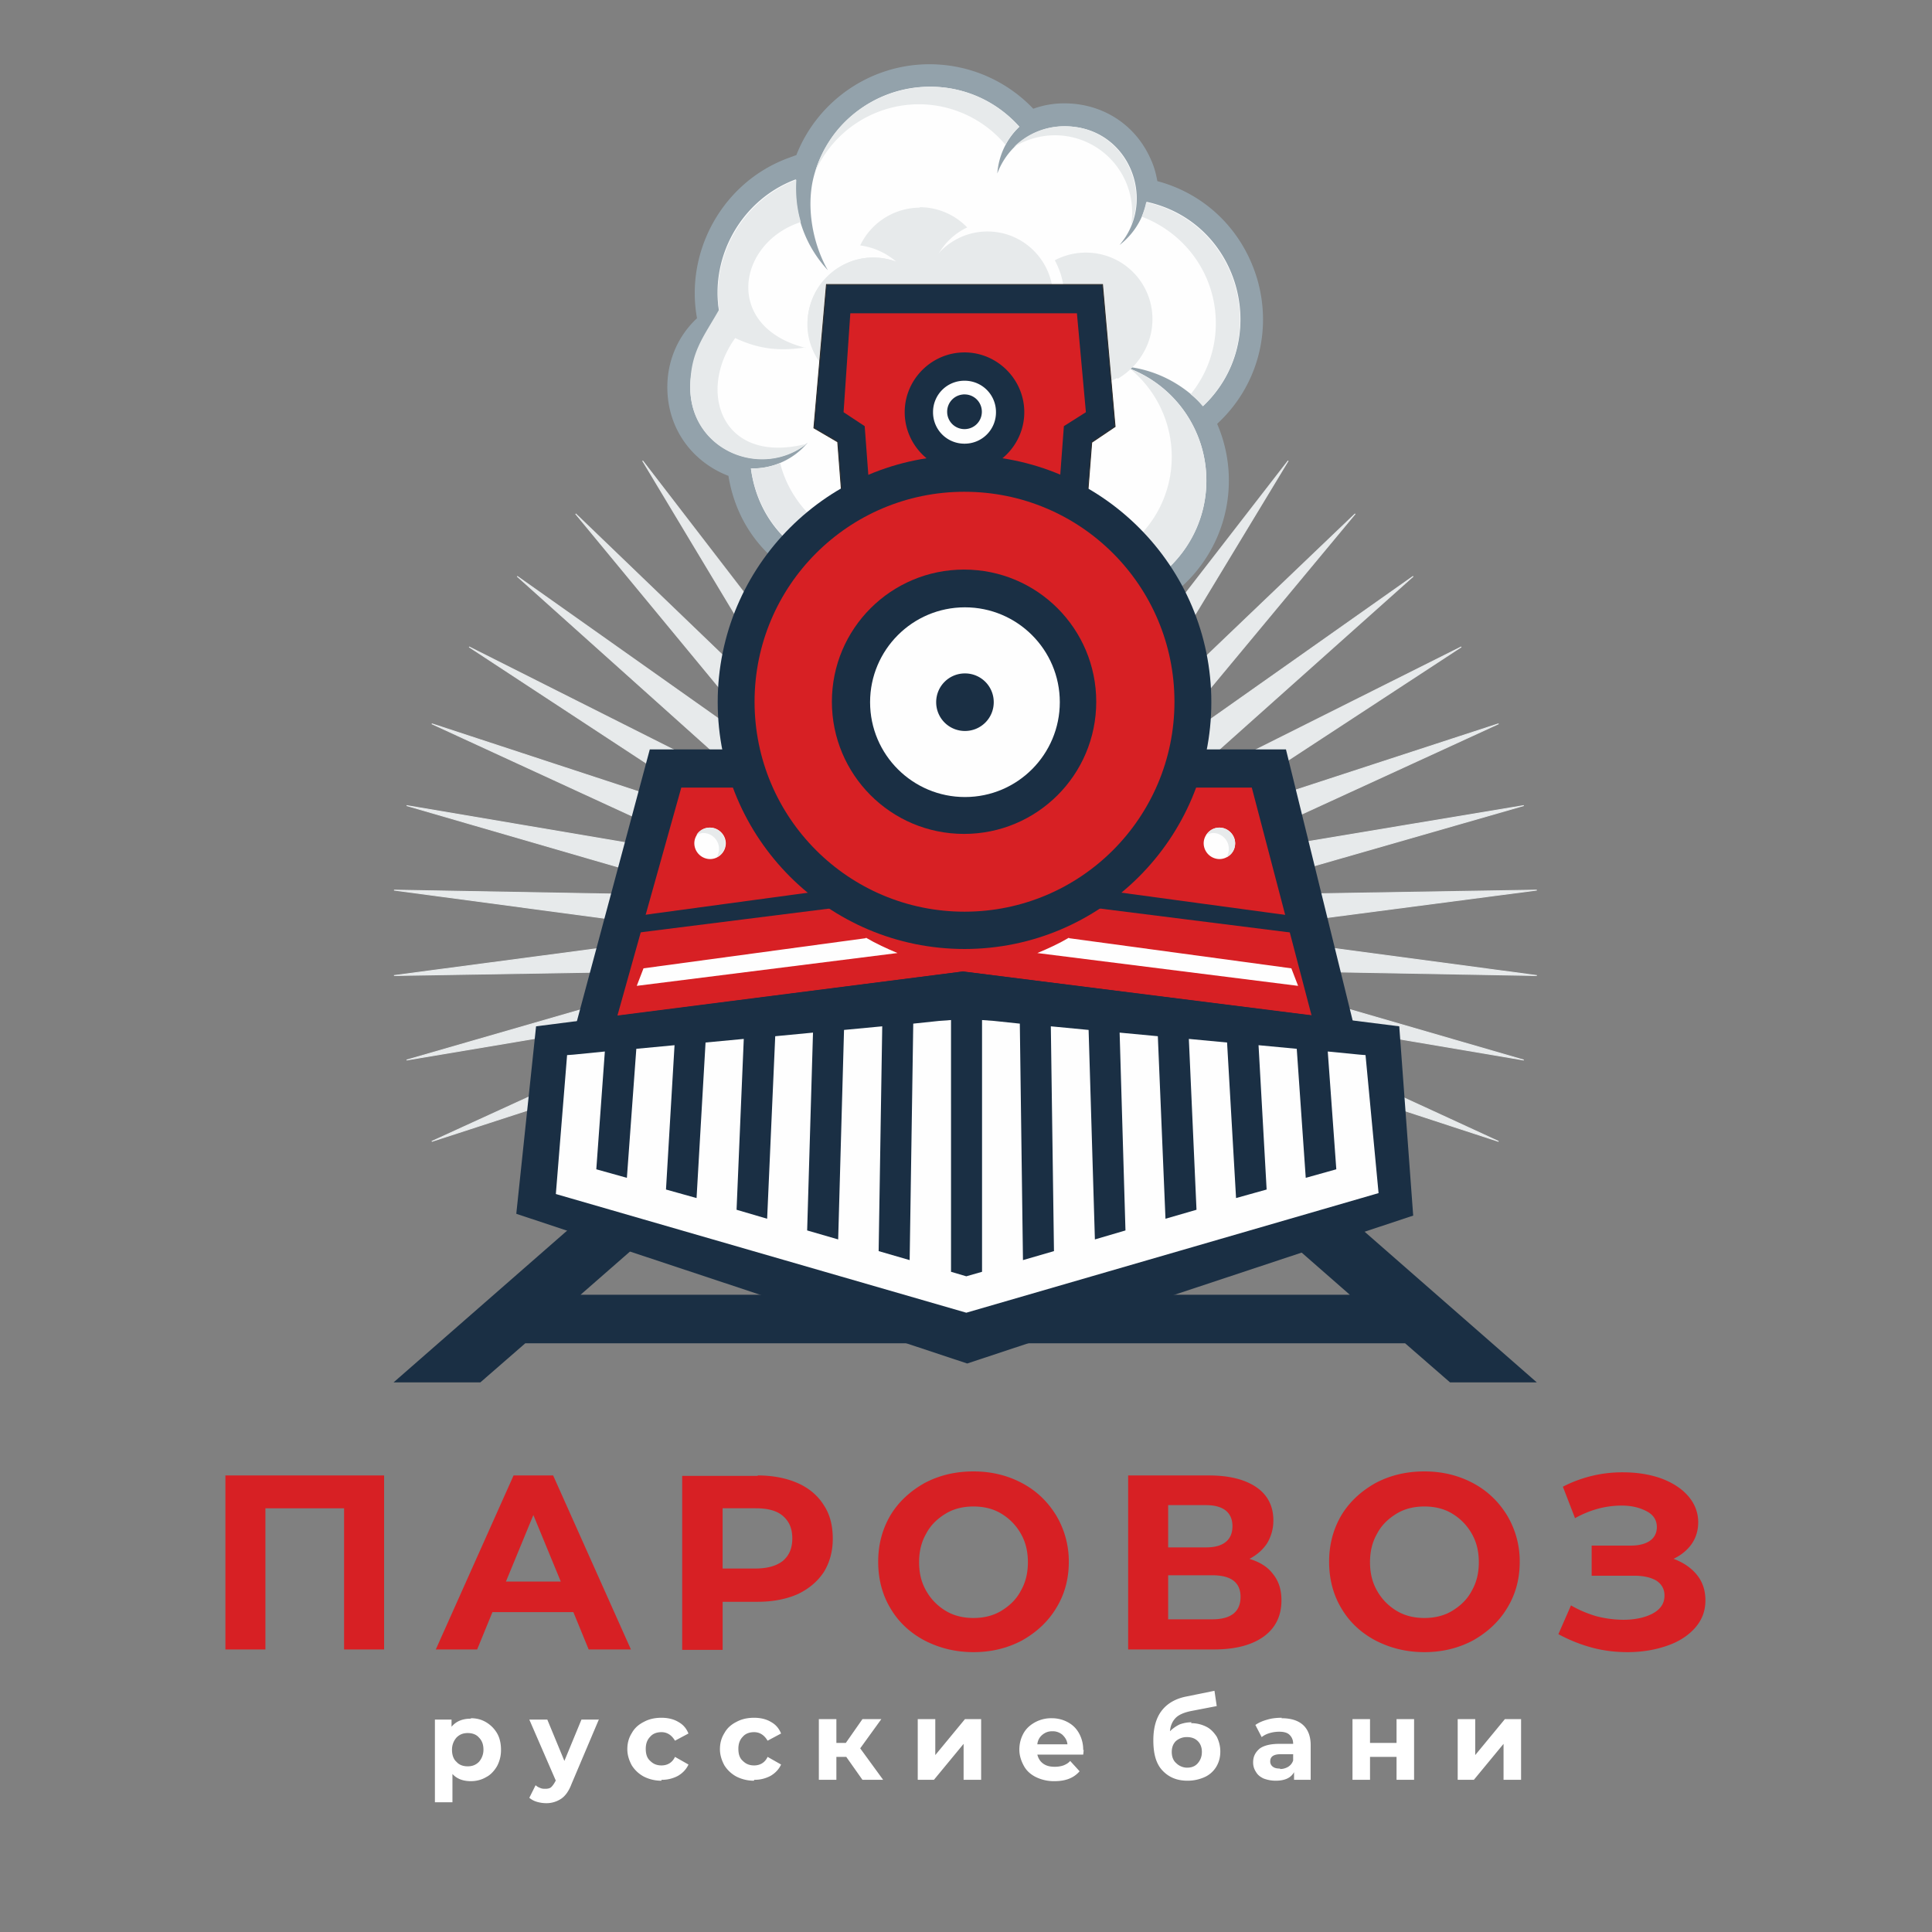 <svg width="166" height="166" fill="none" xmlns="http://www.w3.org/2000/svg"><rect width="100%" height="100%" fill="#808080" stroke="none"/><path fill-rule="evenodd" clip-rule="evenodd" d="M82.95 31.053l-1.662 27.812h.039L75.61 31.593l2.51 27.736h.04l-9.735-26.113 6.644 27.078h.039L61.588 35.92 72.21 61.685 55.214 39.59l14.37 23.91-20.125-19.352 17.769 21.516h.038L44.437 49.517l20.82 18.657v-.038L40.305 55.582l23.37 15.335-26.576-8.73 25.417 11.704-27.58-4.674L61.82 77.02v-.038l-27.967-.502 27.735 3.708v-.039l-27.735 3.67 27.967-.464v-.038L34.934 91.08l27.62-4.636h-.039L37.098 98.073l26.614-8.653-16.648 10.854h2.047l16.185-8.112-8.962 7.997h3.168l7.803-5.486h-.039l-4.558 5.486h3.477l3.438-3.323-2.01 3.323h3.478l1.158-1.507v-.039l-.618 1.546h3.438l.077-.116v-.039l-.038.155h15.721l-.038-.155.077.155h3.438l-.657-1.546 1.198 1.546h3.476l-2.047-3.361 3.477 3.361h3.437l-4.558-5.563v.039l7.803 5.524h3.129l-8.962-8.035 15.915 8.035h2.125l-16.456-10.816v.038l26.576 8.692-25.417-11.705v.039l27.581 4.674-26.886-7.803v.039l28.006.502-27.774-3.709 27.774-3.63-28.006.463 26.886-7.726-27.581 4.597v.039l25.417-11.666-26.614 8.691h.038l23.37-15.296-24.992 12.515v.039l20.859-18.619-22.83 16.108 17.847-21.477-20.203 19.314 14.447-23.872-17.073 22.056 10.7-25.726-13.597 24.336 6.72-27.04-9.772 26.113 2.627-27.736-5.794 27.272-1.546-27.812z" fill="#E7EAEB" stroke="#E7EAEB" stroke-width=".076"/><path fill-rule="evenodd" clip-rule="evenodd" d="M62.63 40.903c-2.974-1.12-5.292-3.901-5.292-7.648 0-2.28.927-4.404 2.55-5.91-1.044-5.756 2.201-11.666 7.802-13.752l.734-.27C70.24 8.686 74.76 5.52 79.858 5.52c3.4 0 6.606 1.39 8.923 3.824a7.74 7.74 0 012.666-.464c3.283 0 6.142 1.816 7.455 4.867.27.58.425 1.198.54 1.816 4.211 1.12 7.417 4.326 8.615 8.537 1.236 4.403-.039 9.077-3.361 12.206l-.116.116a12.19 12.19 0 011.005 4.867c0 6.76-5.486 12.284-12.284 12.284-4.25 0-8.112-2.202-10.314-5.64-6.76 6.258-18.773 2.897-20.396-7.03h.04z" fill="#93A2AB"/><path fill-rule="evenodd" clip-rule="evenodd" d="M64.523 40.285c1.313 9.657 13.945 12.13 18.966 4.056 1.314 4.21 5.215 7.262 9.85 7.262 5.679 0 10.314-4.635 10.314-10.314 0-4.48-2.897-8.42-7.107-9.811 2.704.232 5.099 1.506 6.837 3.4 5.91-5.602 3.245-15.761-4.867-17.538a6.278 6.278 0 01-2.318 3.708l.27-.347c2.859-3.825.387-9.85-4.983-9.85-2.626 0-4.906 1.66-5.794 4.055a6.16 6.16 0 011.893-4.017 10.247 10.247 0 00-7.687-3.438c-4.906 0-9 3.438-10.044 7.996-.54 2.434-.038 5.292 1.12 7.494l.155.27a10.295 10.295 0 01-2.742-7.802c-5.022 1.854-7.88 7.455-6.297 12.67a6.153 6.153 0 00-2.781 5.176c0 5.446 6.18 7.957 10.082 4.79a6.172 6.172 0 01-4.867 2.201v.04z" fill="#FEFEFE"/><path fill-rule="evenodd" clip-rule="evenodd" d="M98.091 18.614c3.708 1.39 6.374 4.944 6.374 9.155a9.633 9.633 0 01-2.163 6.103 6.71 6.71 0 011.043 1.043c5.91-5.601 3.244-15.76-4.868-17.537-.077.425-.231.85-.386 1.274v-.038zm-7.455-6.992a6.644 6.644 0 016.644 6.644c0 .348-.039.696-.077 1.043 1.468-3.708-1.005-8.46-5.756-8.46a6.104 6.104 0 00-4.326 1.777 6.787 6.787 0 013.515-1.004z" fill="#E7EAEB"/><path fill-rule="evenodd" clip-rule="evenodd" d="M69.621 44.303c-1.236-1.236-2.163-2.781-2.588-4.52-.772.31-1.622.502-2.51.464.347 2.55 1.506 4.635 3.09 6.103a20.146 20.146 0 012.008-2.047z" fill="#E5E8EA"/><path fill-rule="evenodd" clip-rule="evenodd" d="M69.197 29.856c-1.932.27-3.747.27-6.026-.811-3.322 4.597-1.159 10.97 6.18 9.078-3.94 3.09-10.043.579-10.043-4.829 0-3.052 1.12-4.288 2.472-6.683-.656-4.75 2.125-9.464 6.644-11.163-.077 1.236.039 2.472.387 3.63-5.486 1.778-6.683 9.04.424 10.817l-.038-.039zM78.93 8.958a9.73 9.73 0 017.455 3.477 5.735 5.735 0 011.198-1.545c-5.447-6.065-15.297-3.67-17.537 3.862a9.775 9.775 0 018.923-5.794h-.039zm24.723 32.331c0-4.25-2.627-8.074-6.529-9.58a9.772 9.772 0 013.554 7.533 9.647 9.647 0 01-2.742 6.76c.85.926 1.583 1.93 2.24 3.012 2.125-1.892 3.477-4.635 3.477-7.725z" fill="#E7EAEB"/><path fill-rule="evenodd" clip-rule="evenodd" d="M84.57 34.8a3.28 3.28 0 013.283 3.284 3.28 3.28 0 01-3.283 3.284 3.28 3.28 0 01-3.284-3.284 3.28 3.28 0 013.284-3.283z" fill="#fff"/><path fill-rule="evenodd" clip-rule="evenodd" d="M79.008 17.803a5.69 5.69 0 014.095 1.738 5.606 5.606 0 00-3.013 3.592c.81-1.352 2.202-2.317 3.785-2.626 3.245-.618 6.18 1.583 6.722 4.596H73.832l-.695 8.112c-1.16-.425-2.202-1.236-2.936-2.433-2.704-4.481 1.661-10.12 6.799-8.305a5.965 5.965 0 00-3.09-1.39 5.71 5.71 0 015.137-3.246l-.039-.038zm12.245 7.262a5.352 5.352 0 00-.463-2.666c3.708-1.7 8.073 1.005 8.073 5.215 0 2.318-1.236 4.018-2.858 4.945l-.657-7.455h-4.095v-.04z" fill="#E7EAEB"/><path fill-rule="evenodd" clip-rule="evenodd" d="M75.03 22.13c-3.09 0-5.64 2.512-5.64 5.64 0 3.09 2.511 5.64 5.64 5.64 3.09 0 5.64-2.51 5.64-5.64 0-3.09-2.51-5.64-5.64-5.64zm18.272-.425a5.704 5.704 0 00-5.717 5.717 5.704 5.704 0 005.717 5.717 5.704 5.704 0 005.717-5.717 5.704 5.704 0 00-5.717-5.717z" fill="#E7EAEB"/><path fill-rule="evenodd" clip-rule="evenodd" d="M84.765 25.567l3.438 5.717a6.694 6.694 0 003.245-5.717 6.685 6.685 0 00-6.683-6.682h-.31l.31 6.682z" fill="#FEFEFE"/><path fill-rule="evenodd" clip-rule="evenodd" d="M84.842 19.889c-3.09 0-5.64 2.51-5.64 5.64 0 3.09 2.511 5.64 5.64 5.64 3.09 0 5.64-2.512 5.64-5.64 0-3.09-2.511-5.64-5.64-5.64z" fill="#E7EAEB"/><path fill-rule="evenodd" clip-rule="evenodd" d="M61.82 94.288h7.455l-19.391 16.958h66.093L96.469 94.172h7.456l28.121 24.606h-7.455l-3.863-3.361H45.133l-3.863 3.361h-7.456l28.006-24.49zm-5.988-29.899h54.659l5.987 24.335H49.304l6.528-24.335z" fill="#1A2F44"/><path fill-rule="evenodd" clip-rule="evenodd" d="M58.537 67.672h49.019l5.137 19.584-29.975-3.785-29.667 3.785 5.486-19.584z" fill="#D72024"/><path fill-rule="evenodd" clip-rule="evenodd" d="M120.226 88.183l1.197 16.263-38.319 12.708-38.744-12.863 1.7-16.108 36.697-4.712 37.469 4.712z" fill="#1A2F44"/><path d="M117.328 90.656l-.502-.04-2.743-.27.734 10.121-2.626.734-.773-11.086-3.283-.31.695 12.4-2.627.734-.772-13.365-3.284-.309.657 14.679-2.665.772-.657-15.683-3.283-.309.502 16.997-2.627.772-.54-18-3.246-.31.27 19.314-2.664.773-.27-20.318-2.203-.232-1.043-.077v21.631l-1.352.387-1.313-.387V87.643l-1.043.077-2.202.232-.309 20.318-2.665-.773.309-19.314-3.283.31-.503 18-2.665-.772.502-16.997-3.245.31-.695 15.682-2.627-.772.619-14.679-3.284.309-.773 13.365-2.626-.734.734-12.4-3.284.31-.81 11.086-2.628-.734.734-10.12-2.704.27-.54.039-.966 11.936 35.267 10.198 35.422-10.276-1.12-11.858z" fill="#FEFEFE"/><path fill-rule="evenodd" clip-rule="evenodd" d="M104.773 71.11c.734 0 1.352.617 1.352 1.351s-.618 1.352-1.352 1.352a1.369 1.369 0 01-1.352-1.352c0-.734.618-1.352 1.352-1.352z" fill="#FEFEFE"/><path d="M105.584 72.925c0 .27-.077.502-.193.734.463-.232.734-.657.734-1.198 0-.734-.618-1.352-1.352-1.352-.464 0-.889.232-1.121.618.194-.077.387-.154.58-.154.734 0 1.352.618 1.352 1.352z" fill="#E7EAEB"/><path fill-rule="evenodd" clip-rule="evenodd" d="M61.01 71.11c.733 0 1.351.617 1.351 1.351s-.618 1.352-1.352 1.352a1.369 1.369 0 01-1.352-1.352c0-.734.618-1.352 1.352-1.352z" fill="#FEFEFE"/><path d="M61.78 72.925c0 .27-.077.502-.193.734.463-.232.734-.657.734-1.198 0-.734-.618-1.352-1.352-1.352-.464 0-.889.232-1.12.618.193-.077.386-.154.579-.154.734 0 1.352.618 1.352 1.352z" fill="#E7EAEB"/><path fill-rule="evenodd" clip-rule="evenodd" d="M74.373 80.613L55.291 83.2l-.58 1.506 22.405-2.82c-.927-.386-1.854-.81-2.704-1.313l-.039.039zm17.499 0l19.083 2.588.579 1.506-22.404-2.82c.927-.386 1.854-.81 2.704-1.313l.038.039z" fill="#FEFEFE"/><path fill-rule="evenodd" clip-rule="evenodd" d="M71.9 76.365l-19.082 2.588-.58 1.506 22.405-2.82c-.927-.386-1.854-.81-2.704-1.313l-.038.039zm21.98 0l19.083 2.588.58 1.506-22.405-2.82c.927-.386 1.854-.81 2.704-1.313l.039.039z" fill="#1A2F44"/><path fill-rule="evenodd" clip-rule="evenodd" d="M71.012 24.447H94.73l1.081 12.207-2.008 1.352-.348 4.442-21.13.039-.347-4.52-2.047-1.197 1.081-12.323z" fill="#1A2F44" stroke="#2B2A29" stroke-width=".076"/><path fill-rule="evenodd" clip-rule="evenodd" d="M73.06 26.92h19.47l.772 8.498-1.892 1.198-.348 4.674H74.644l-.348-4.674-1.815-1.198.58-8.498z" fill="#D72024"/><path fill-rule="evenodd" clip-rule="evenodd" d="M82.872 39.125c11.705 0 21.207 9.502 21.207 21.207 0 11.704-9.502 21.207-21.207 21.207-11.704 0-21.206-9.503-21.206-21.207 0-11.705 9.502-21.207 21.206-21.207z" fill="#1A2F44"/><path fill-rule="evenodd" clip-rule="evenodd" d="M82.872 42.254c9.966 0 18.039 8.073 18.039 18.04 0 9.965-8.073 18.039-18.04 18.039-9.965 0-18.038-8.074-18.038-18.04s8.073-18.04 18.039-18.04z" fill="#D72024"/><path fill-rule="evenodd" clip-rule="evenodd" d="M82.833 48.938c6.297 0 11.357 5.098 11.357 11.356 0 6.297-5.099 11.357-11.357 11.357-6.296 0-11.356-5.1-11.356-11.357 0-6.296 5.099-11.356 11.356-11.356z" fill="#1A2F44"/><path fill-rule="evenodd" clip-rule="evenodd" d="M82.91 52.182c4.48 0 8.15 3.63 8.15 8.15 0 4.481-3.631 8.15-8.15 8.15-4.481 0-8.151-3.63-8.151-8.15 0-4.48 3.63-8.15 8.15-8.15z" fill="#FEFEFE"/><path fill-rule="evenodd" clip-rule="evenodd" d="M82.91 57.861a2.465 2.465 0 012.473 2.473 2.465 2.465 0 01-2.472 2.472 2.465 2.465 0 01-2.473-2.472 2.465 2.465 0 012.472-2.473zm-.04-27.581c-2.82 0-5.137 2.317-5.137 5.137 0 2.82 2.318 5.137 5.138 5.137s5.137-2.317 5.137-5.137c0-2.82-2.318-5.138-5.137-5.138z" fill="#1A2F44"/><path fill-rule="evenodd" clip-rule="evenodd" d="M82.872 32.713a2.687 2.687 0 00-2.704 2.704 2.687 2.687 0 002.704 2.704 2.687 2.687 0 002.704-2.704 2.687 2.687 0 00-2.704-2.704z" fill="#FEFEFE"/><path fill-rule="evenodd" clip-rule="evenodd" d="M82.871 33.988c.773 0 1.391.618 1.391 1.39 0 .773-.618 1.392-1.39 1.392a1.386 1.386 0 01-1.391-1.391c0-.773.618-1.39 1.39-1.39z" fill="#1A2F44" stroke="#1A2F44" stroke-width=".2"/><path d="M40.458 147.632c.502 0 .927.116 1.313.347.386.232.696.541.927.927.232.387.348.889.348 1.43a2.9 2.9 0 01-.348 1.429c-.231.386-.54.734-.927.927-.386.232-.85.348-1.313.348-.657 0-1.198-.193-1.584-.618v2.433h-1.506v-7.107h1.429v.618c.386-.464.927-.696 1.66-.696v-.038zm-.27 4.133c.386 0 .695-.116.965-.386a1.57 1.57 0 00.386-1.043c0-.425-.115-.773-.386-1.043-.232-.271-.58-.387-.965-.387-.387 0-.696.116-.966.387-.232.27-.386.618-.386 1.043 0 .425.115.811.386 1.043.232.27.58.386.965.386zm11.279-4.056l-2.356 5.562c-.232.618-.541 1.043-.889 1.275a2.262 2.262 0 01-1.275.386c-.27 0-.54-.038-.81-.115a1.799 1.799 0 01-.657-.348l.54-1.082c.116.116.27.193.387.232.154.077.309.077.463.077.193 0 .387-.038.502-.154.116-.116.232-.271.348-.502l.039-.039-2.28-5.253h1.546l1.468 3.553 1.467-3.553h1.468l.039-.039zm5.37 5.292a3.32 3.32 0 01-1.507-.348 2.767 2.767 0 01-1.043-.965c-.232-.425-.386-.889-.386-1.391s.115-.966.386-1.391c.232-.424.58-.733 1.043-.965.425-.232.927-.348 1.506-.348.541 0 1.043.116 1.43.348.424.232.695.541.888 1.004l-1.159.618c-.27-.463-.657-.734-1.159-.734-.386 0-.734.116-.965.386-.27.271-.387.619-.387 1.043 0 .464.116.812.386 1.043.27.271.58.387.966.387.502 0 .927-.232 1.16-.734l1.158.656c-.193.425-.502.734-.889.966a2.898 2.898 0 01-1.429.348v.077zm7.957 0a3.322 3.322 0 01-1.507-.348 2.767 2.767 0 01-1.043-.965c-.232-.425-.386-.889-.386-1.391s.116-.966.386-1.391c.232-.424.58-.733 1.043-.965.425-.232.927-.348 1.507-.348.54 0 1.043.116 1.429.348.425.232.695.541.888 1.004l-1.159.618c-.27-.463-.656-.734-1.158-.734-.387 0-.734.116-.966.386-.27.271-.386.619-.386 1.043 0 .464.115.812.386 1.043.27.271.58.387.966.387.502 0 .927-.232 1.159-.734l1.158.656c-.193.425-.502.734-.888.966a2.898 2.898 0 01-1.43.348v.077zm7.841-2.047h-.772v1.97h-1.507v-5.215h1.507v2.047h.81l1.43-2.047h1.622l-1.815 2.511 1.97 2.704h-1.777l-1.39-1.97h-.078zm6.22-3.245h1.506v3.09l2.55-3.09h1.39v5.215h-1.507v-3.09l-2.55 3.09h-1.39v-5.215zm14.253 2.627c0 .038 0 .154-.038.425h-3.94c.077.309.231.579.502.772.27.193.579.271 1.004.271.27 0 .502-.039.734-.116.193-.078.425-.193.58-.387l.81.889c-.502.579-1.197.85-2.163.85a3.53 3.53 0 01-1.584-.348c-.463-.232-.81-.541-1.042-.966-.232-.425-.387-.888-.387-1.39 0-.502.116-.966.348-1.391.232-.425.58-.734 1.004-.966a2.908 2.908 0 011.43-.347c.502 0 .965.116 1.39.347.425.232.734.541.966.966a2.9 2.9 0 01.348 1.429l.038-.038zm-2.704-1.584c-.347 0-.618.116-.85.309a1.194 1.194 0 00-.425.811h2.588c-.038-.348-.193-.579-.424-.811a1.273 1.273 0 00-.85-.309h-.039zm11.936-.695c.502 0 .927.116 1.314.309.386.193.656.502.888.849.193.387.309.812.309 1.275 0 .502-.116.927-.348 1.314a2.244 2.244 0 01-1.004.888 3.561 3.561 0 01-1.468.309c-.927 0-1.622-.309-2.163-.888-.54-.58-.772-1.43-.772-2.589 0-1.042.231-1.892.695-2.51.463-.618 1.159-1.043 2.086-1.236l2.472-.503.193 1.314-2.202.425c-.579.116-1.043.309-1.313.579-.271.27-.464.657-.502 1.159.231-.232.502-.425.811-.579a2.948 2.948 0 011.043-.194l-.039.078zm-.347 3.824c.386 0 .695-.116.927-.386.231-.271.347-.58.347-.966s-.116-.695-.347-.927c-.232-.232-.541-.348-.927-.348a1.41 1.41 0 00-.966.348c-.232.232-.348.541-.348.927s.116.734.387.966c.231.231.579.386.927.386zm8.111-4.249c.812 0 1.43.193 1.855.579.425.386.656.966.656 1.738v2.975h-1.429v-.657c-.27.502-.811.734-1.584.734-.386 0-.734-.077-1.043-.193-.309-.155-.502-.309-.656-.58a1.422 1.422 0 01-.232-.811c0-.502.193-.85.541-1.159.347-.27.927-.424 1.699-.424h1.198c0-.348-.116-.58-.309-.773-.193-.193-.502-.27-.889-.27-.27 0-.54.038-.811.115-.27.078-.502.194-.695.348l-.541-1.043c.27-.193.618-.348 1.043-.463.386-.116.811-.155 1.236-.155l-.039.039zm-.115 4.365c.27 0 .502-.078.695-.193a.999.999 0 00.425-.541v-.541h-1.043c-.618 0-.927.193-.927.618a.55.55 0 00.232.464c.154.115.347.154.618.154v.039zm6.219-4.288h1.506v2.047h2.279v-2.047h1.507v5.215h-1.507v-1.97h-2.279v1.97h-1.506v-5.215zm9.039 0h1.506v3.09l2.55-3.09h1.39v5.215h-1.506v-3.09l-2.55 3.09h-1.39v-5.215z" fill="#fff"/><path d="M33.002 126.773v14.95h-3.438v-12.13h-6.76v12.13h-3.437v-14.95h13.635zm16.263 11.743h-6.953l-1.314 3.207h-3.553l6.682-14.95h3.4l6.682 14.95h-3.63l-1.314-3.207zm-1.082-2.626l-2.356-5.717-2.356 5.717h4.75-.038zm16.92-9.117c1.313 0 2.472.232 3.437.657.966.425 1.739 1.082 2.24 1.893.541.811.773 1.777.773 2.897 0 1.082-.27 2.047-.772 2.858-.541.812-1.275 1.43-2.24 1.893-.966.425-2.125.657-3.439.657H62.09v4.133h-3.476v-14.949h6.49v-.039zm-.194 7.996c1.043 0 1.816-.231 2.357-.656.54-.464.81-1.082.81-1.932 0-.849-.27-1.467-.81-1.931-.541-.464-1.314-.657-2.357-.657h-2.82v5.176h2.82zm18.735 7.185c-1.545 0-2.936-.347-4.21-1.004-1.237-.657-2.241-1.584-2.936-2.781-.696-1.159-1.043-2.511-1.043-3.979s.347-2.781 1.043-3.979c.695-1.159 1.7-2.086 2.935-2.781 1.236-.657 2.627-1.004 4.21-1.004 1.546 0 2.937.347 4.173 1.004 1.236.657 2.202 1.584 2.935 2.781a7.674 7.674 0 011.082 3.979c0 1.468-.348 2.781-1.082 3.979-.695 1.159-1.7 2.086-2.935 2.781-1.236.657-2.627 1.004-4.172 1.004zm0-2.935c.888 0 1.7-.194 2.395-.618.695-.425 1.275-.966 1.66-1.7.426-.734.619-1.545.619-2.472s-.193-1.739-.618-2.473a4.681 4.681 0 00-1.661-1.699c-.695-.425-1.507-.618-2.395-.618-.889 0-1.7.193-2.395.618-.695.425-1.275.966-1.661 1.699-.425.734-.618 1.546-.618 2.473 0 .927.193 1.738.618 2.472a4.676 4.676 0 001.661 1.7c.695.424 1.507.618 2.395.618zm23.64-5.099c.927.27 1.623.695 2.086 1.313.502.618.734 1.352.734 2.279 0 1.313-.502 2.356-1.506 3.09-1.005.734-2.434 1.121-4.288 1.121h-7.378v-14.95h6.953c1.738 0 3.09.348 4.056 1.005.966.656 1.468 1.622 1.468 2.858 0 .734-.193 1.391-.541 1.97-.386.58-.888 1.005-1.545 1.352l-.039-.038zm-6.914-.966h3.245c.772 0 1.313-.155 1.699-.464.387-.309.58-.772.58-1.352 0-.579-.193-1.043-.58-1.352-.386-.309-.965-.463-1.699-.463h-3.245v3.631zm3.785 6.18c1.623 0 2.434-.656 2.434-1.931 0-1.236-.811-1.854-2.434-1.854h-3.785v3.785h3.785zm18.233 2.82c-1.545 0-2.936-.347-4.21-1.004-1.237-.657-2.241-1.584-2.936-2.781-.696-1.159-1.043-2.511-1.043-3.979s.347-2.781 1.043-3.979c.695-1.159 1.699-2.086 2.936-2.781 1.236-.657 2.626-1.004 4.21-1.004 1.545 0 2.936.347 4.172 1.004 1.236.657 2.202 1.584 2.936 2.781a7.677 7.677 0 011.081 3.979c0 1.468-.348 2.781-1.081 3.979-.696 1.159-1.7 2.086-2.936 2.781-1.236.657-2.627 1.004-4.172 1.004zm0-2.935c.888 0 1.7-.194 2.395-.618.695-.425 1.275-.966 1.661-1.7.425-.734.618-1.545.618-2.472s-.193-1.739-.618-2.473a4.684 4.684 0 00-1.661-1.699c-.695-.425-1.507-.618-2.395-.618-.888 0-1.7.193-2.395.618-.695.425-1.275.966-1.661 1.699-.425.734-.618 1.546-.618 2.473 0 .927.193 1.738.618 2.472a4.68 4.68 0 001.661 1.7c.695.424 1.507.618 2.395.618zm21.361-5.099c.85.309 1.545.772 2.048 1.39.502.618.734 1.352.734 2.202 0 .927-.309 1.7-.889 2.356-.579.657-1.39 1.198-2.433 1.546-1.005.347-2.125.54-3.361.54-1.043 0-2.047-.116-3.052-.386a13.346 13.346 0 01-2.897-1.159l1.082-2.472c.656.386 1.39.695 2.163.927a9.557 9.557 0 002.318.309c1.043 0 1.892-.193 2.549-.541.695-.386 1.004-.888 1.004-1.545 0-.541-.231-.966-.695-1.275-.463-.27-1.081-.424-1.893-.424h-3.669v-2.589h3.399c.695 0 1.236-.154 1.622-.424.387-.271.58-.696.58-1.159 0-.58-.271-1.043-.85-1.352-.58-.309-1.275-.502-2.163-.502a7.87 7.87 0 00-2.048.27 8.795 8.795 0 00-1.97.811l-1.043-2.704a11.089 11.089 0 015.138-1.236c1.159 0 2.24.155 3.245.502.965.348 1.777.85 2.356 1.507.58.656.889 1.429.889 2.279 0 .695-.194 1.352-.58 1.893-.386.54-.927.965-1.584 1.274v-.038z" fill="#D72024"/></svg>